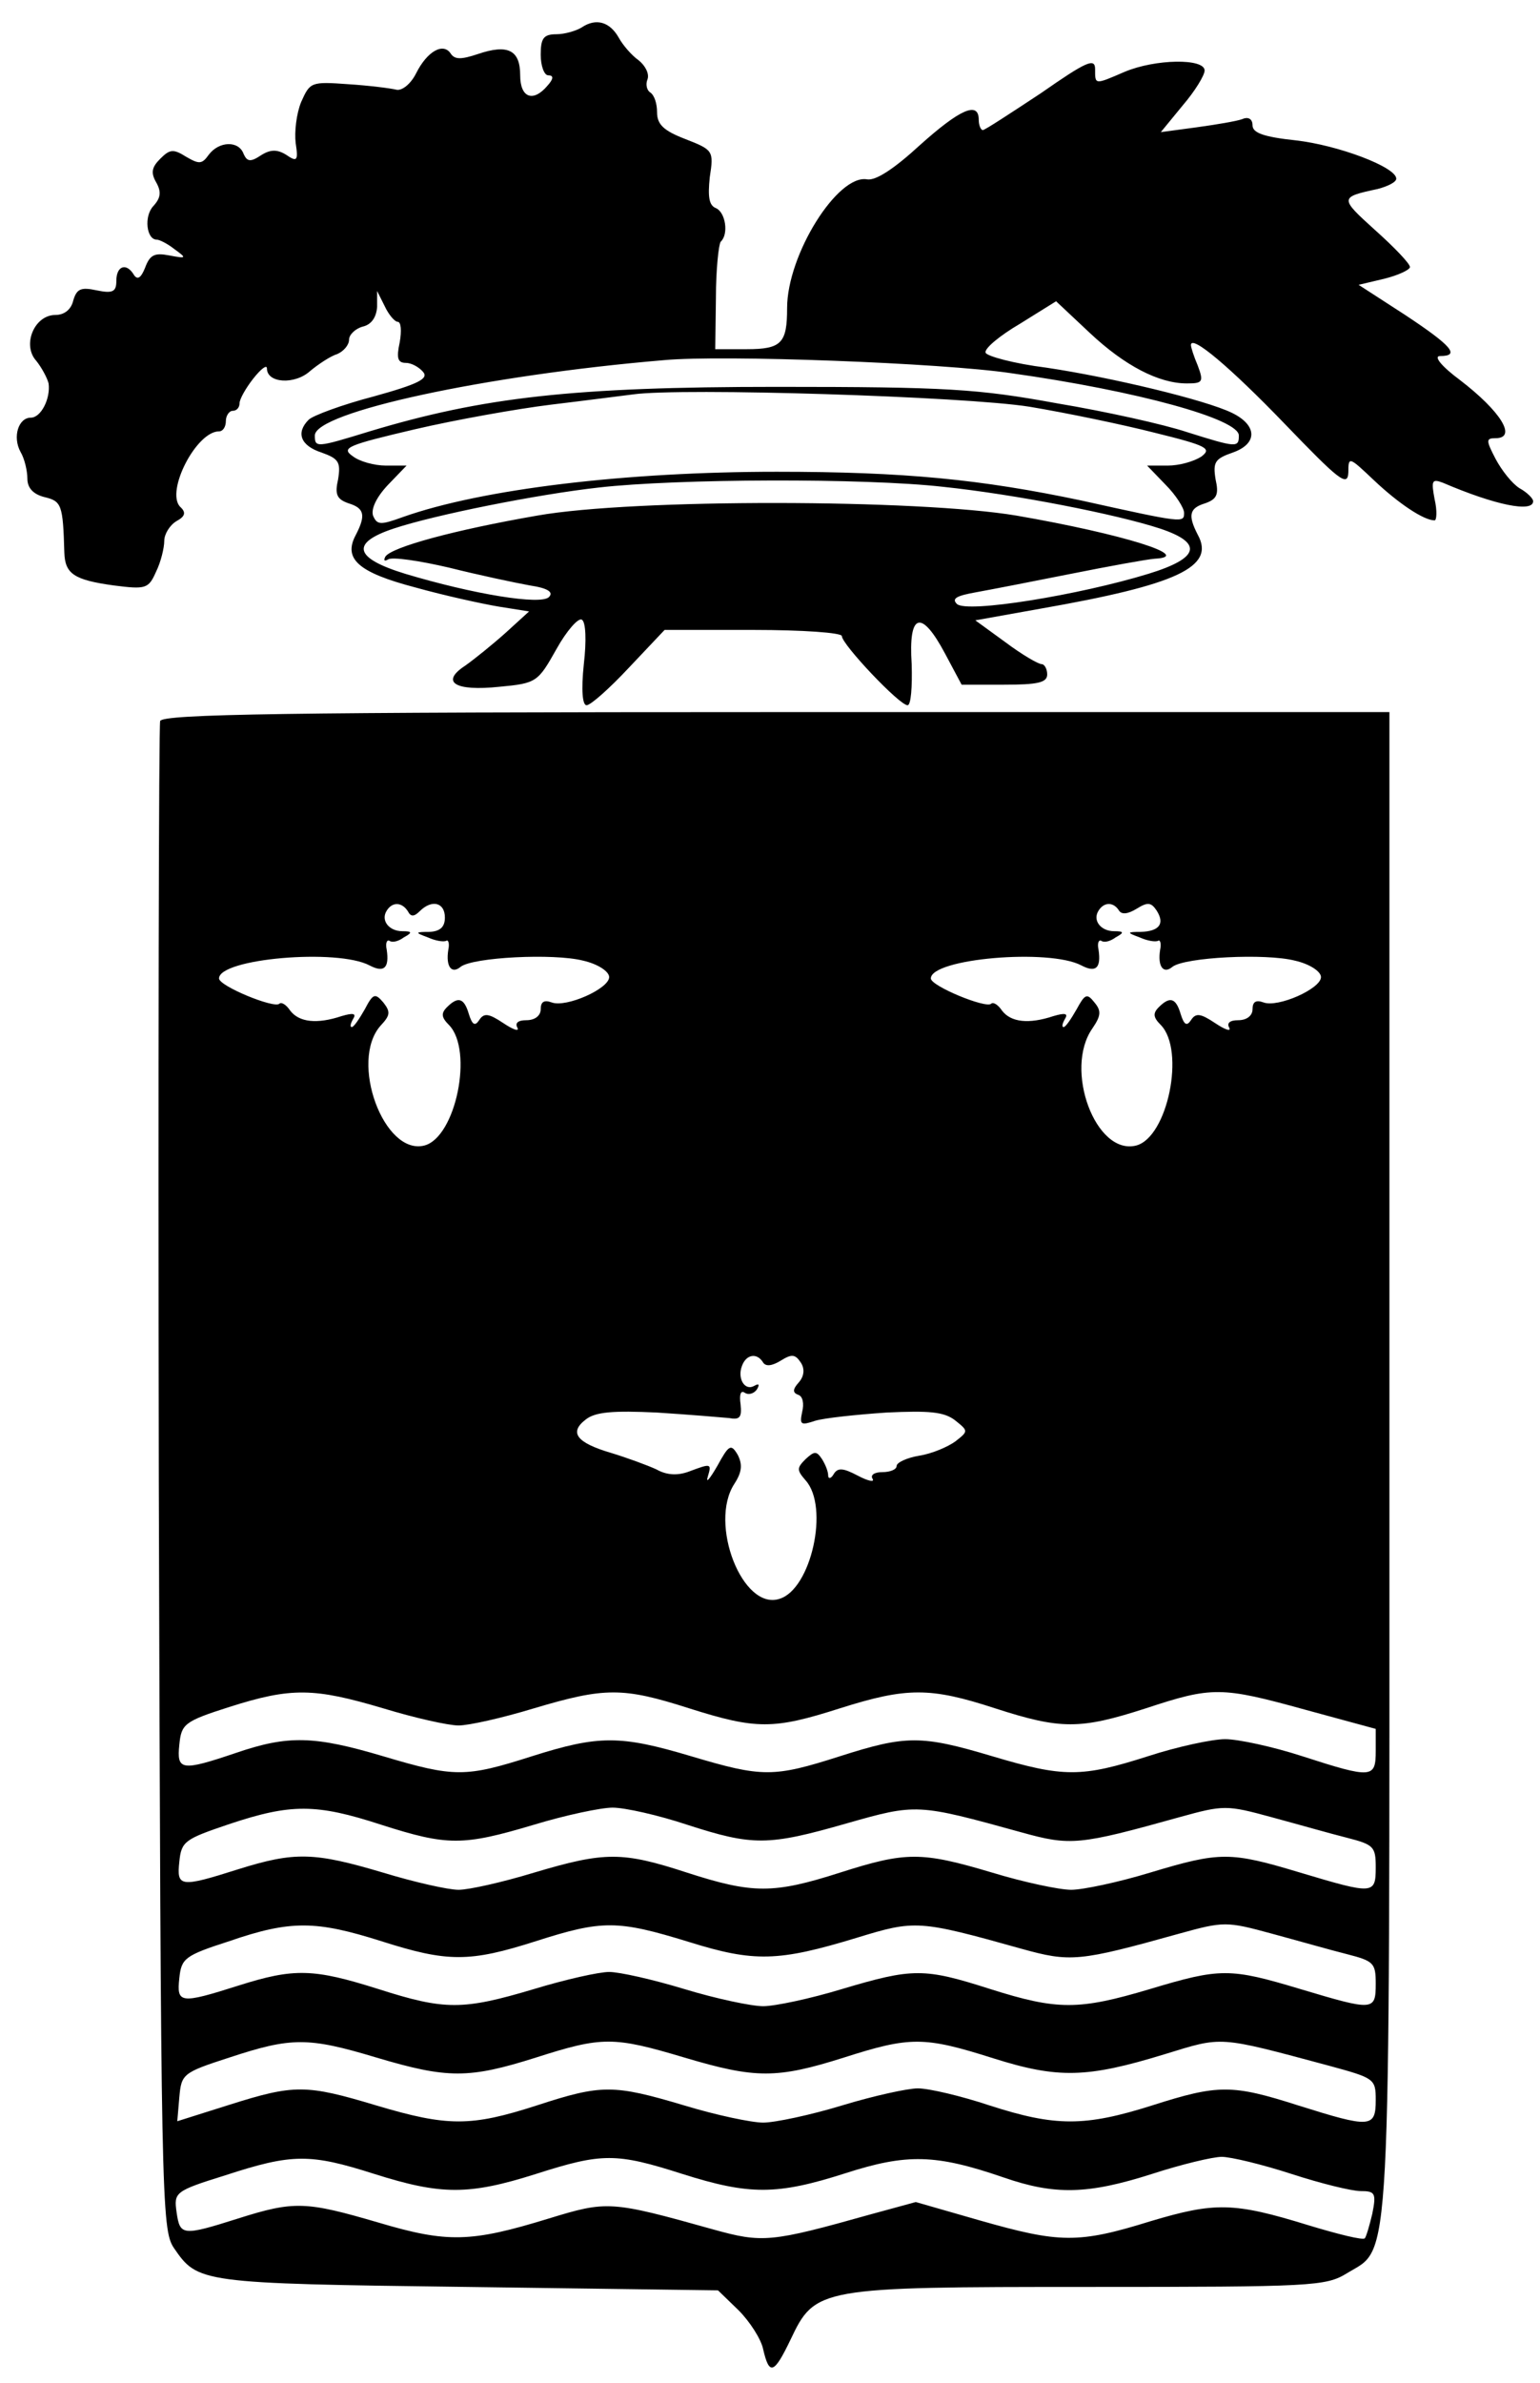 <?xml version="1.0" standalone="no"?>
<!DOCTYPE svg PUBLIC "-//W3C//DTD SVG 20010904//EN"
 "http://www.w3.org/TR/2001/REC-SVG-20010904/DTD/svg10.dtd">
<svg version="1.0" xmlns="http://www.w3.org/2000/svg"
 width="225pt" height="348pt" viewBox="0 0 225 348"
 preserveAspectRatio="xMidYMid meet">
<g transform="translate(0,348) scale(0.1,-0.1)"
fill="#000000" stroke="none">
<path d="M850 3440 c-8 -5 -25 -10 -37 -10 -19 0 -23 -6 -23 -30 0 -16 5 -30
11 -30 8 0 8 -5 -1 -15 -21 -25 -40 -18 -40 15 0 37 -18 46 -62 31 -24 -8 -33
-8 -39 0 -11 18 -35 4 -51 -28 -8 -16 -21 -26 -29 -24 -8 2 -39 6 -70 8 -55 4
-56 3 -69 -26 -7 -17 -10 -44 -8 -60 4 -26 2 -28 -14 -17 -13 8 -23 8 -37 -1
-15 -10 -20 -9 -25 2 -7 20 -36 19 -51 -1 -10 -14 -14 -14 -33 -3 -19 12 -24
11 -38 -3 -12 -12 -14 -20 -6 -34 8 -14 7 -23 -4 -35 -14 -15 -10 -49 5 -49 4
0 16 -6 26 -14 18 -13 18 -14 -8 -9 -21 4 -28 1 -35 -18 -6 -15 -11 -18 -16
-11 -11 19 -26 14 -26 -8 0 -16 -5 -19 -29 -14 -23 5 -29 2 -34 -15 -3 -13
-13 -21 -26 -21 -31 0 -49 -44 -28 -67 8 -10 16 -25 18 -33 3 -22 -11 -50 -26
-50 -18 0 -27 -28 -15 -50 6 -10 10 -28 10 -39 0 -14 9 -23 25 -27 25 -6 27
-11 29 -81 1 -31 14 -40 72 -48 47 -6 51 -5 62 20 7 14 12 35 12 45 0 10 8 23
18 29 13 7 14 13 5 21 -21 23 24 110 57 110 6 0 10 7 10 15 0 8 5 15 10 15 6
0 10 5 10 11 0 6 9 22 20 36 11 14 20 21 20 15 0 -22 41 -24 63 -4 12 10 30
22 40 25 9 4 17 13 17 21 0 7 9 16 20 19 13 3 20 14 21 29 l0 23 11 -22 c6
-13 15 -23 19 -23 5 0 6 -13 3 -30 -5 -23 -3 -30 9 -30 8 0 19 -6 25 -13 9
-10 -7 -18 -72 -36 -46 -12 -89 -28 -95 -34 -19 -19 -12 -38 19 -48 25 -9 28
-14 24 -39 -5 -22 -2 -29 15 -35 23 -7 26 -17 11 -46 -19 -35 3 -55 87 -77 43
-12 98 -24 122 -28 l44 -7 -34 -31 c-19 -17 -45 -38 -59 -48 -37 -24 -16 -38
50 -31 54 5 56 7 83 55 15 27 32 46 37 43 6 -3 7 -31 3 -65 -4 -38 -2 -60 4
-60 6 0 34 25 62 55 l52 55 130 0 c71 0 129 -4 129 -9 0 -12 84 -101 96 -101
5 0 7 27 6 60 -5 75 14 81 49 15 l24 -45 62 0 c49 0 63 3 63 15 0 8 -4 15 -8
15 -5 0 -29 14 -53 32 l-44 32 95 17 c200 35 256 61 230 108 -15 29 -12 39 11
46 17 6 20 13 15 35 -4 25 -1 30 25 39 37 13 36 40 -1 58 -39 19 -177 52 -271
66 -48 6 -88 17 -89 22 -2 6 21 25 50 42 l53 33 49 -46 c51 -48 101 -74 142
-74 23 0 25 2 16 26 -6 14 -10 27 -10 30 0 16 57 -32 137 -115 79 -82 92 -93
93 -71 0 24 1 23 38 -12 35 -33 72 -58 88 -58 3 0 4 14 0 31 -5 27 -4 30 12
24 77 -33 132 -44 132 -27 0 4 -9 13 -20 19 -11 7 -26 26 -35 43 -14 27 -14
30 0 30 32 0 8 39 -52 85 -27 20 -39 35 -29 35 30 0 17 15 -51 60 l-68 44 38
9 c20 5 37 13 37 17 0 5 -23 29 -51 54 -52 47 -52 48 4 60 15 4 27 10 27 15 0
17 -85 49 -147 56 -47 5 -63 11 -63 22 0 9 -6 13 -15 9 -8 -3 -38 -8 -67 -12
l-52 -7 32 39 c18 21 32 44 32 51 0 18 -72 17 -117 -2 -44 -19 -43 -19 -43 4
0 17 -13 11 -79 -35 -44 -29 -82 -54 -85 -54 -3 0 -6 7 -6 15 0 28 -28 15 -86
-37 -37 -34 -64 -52 -77 -50 -43 8 -117 -110 -117 -188 0 -51 -8 -60 -59 -60
l-46 0 1 75 c0 41 4 78 7 82 12 11 7 43 -7 49 -10 4 -12 16 -9 45 6 39 5 40
-36 56 -31 12 -41 21 -41 39 0 13 -4 25 -10 29 -5 3 -7 12 -4 19 3 8 -3 20
-13 28 -10 7 -23 22 -29 33 -13 23 -33 29 -54 15z m627 -505 c185 -26 333 -67
333 -91 0 -18 -3 -18 -76 5 -33 11 -118 30 -190 42 -115 21 -160 24 -409 24
-297 0 -429 -15 -595 -65 -78 -24 -80 -24 -80 -6 0 34 249 88 510 110 86 8
406 -4 507 -19z m27 -49 c54 -9 136 -26 183 -38 77 -19 84 -23 68 -35 -11 -7
-32 -13 -49 -13 l-30 0 27 -28 c15 -15 27 -34 27 -41 0 -15 -1 -15 -150 18
-147 31 -259 42 -445 42 -220 0 -430 -25 -546 -66 -33 -12 -38 -12 -44 2 -3
10 5 27 22 45 l27 28 -30 0 c-17 0 -39 6 -49 14 -17 12 -7 16 91 39 60 14 150
30 199 36 50 6 104 13 120 15 71 10 485 -3 579 -18z m-126 -117 c105 -11 253
-40 317 -61 63 -21 58 -43 -17 -66 -101 -31 -266 -58 -280 -44 -8 8 0 12 28
17 22 4 84 16 139 27 55 11 110 21 122 22 59 3 -46 36 -202 63 -143 24 -559
25 -700 0 -121 -21 -213 -46 -222 -60 -3 -6 -1 -7 4 -4 6 4 46 -2 89 -12 44
-11 96 -22 118 -26 27 -4 35 -10 28 -17 -12 -12 -110 4 -210 34 -75 23 -80 45
-17 66 60 20 210 50 300 60 114 13 389 14 503 1z"/>
<path d="M234 2427 c-2 -7 -3 -505 -2 -1107 3 -1055 4 -1096 22 -1123 35 -51
37 -52 428 -57 l367 -5 30 -29 c16 -16 33 -42 36 -57 9 -39 16 -36 40 14 36
76 41 77 435 77 328 0 347 1 378 20 65 40 62 -21 62 1185 l0 1095 -895 0
c-718 0 -897 -3 -901 -13z m362 -278 c4 -8 9 -8 17 0 18 18 37 13 37 -9 0 -14
-7 -20 -22 -21 -22 0 -22 -1 -3 -8 11 -5 23 -7 27 -5 3 2 5 -4 3 -13 -4 -25 5
-36 18 -25 18 14 136 20 179 9 22 -5 38 -16 38 -24 0 -17 -63 -45 -84 -37 -11
4 -16 1 -16 -10 0 -9 -8 -16 -21 -16 -12 0 -17 -4 -13 -11 3 -6 -6 -3 -21 7
-21 14 -28 15 -35 4 -6 -9 -10 -7 -15 9 -7 24 -16 26 -32 10 -9 -9 -8 -15 3
-26 36 -37 10 -164 -36 -176 -59 -15 -110 123 -64 175 14 15 15 20 4 34 -12
14 -15 13 -27 -10 -8 -14 -16 -26 -19 -26 -3 0 -2 5 2 12 5 8 0 9 -17 4 -36
-12 -62 -9 -75 8 -6 9 -13 13 -16 10 -8 -7 -88 26 -88 37 0 29 173 44 220 19
21 -11 29 -4 25 23 -2 9 0 15 4 13 4 -3 13 -1 21 5 13 7 12 9 -2 9 -20 0 -32
16 -23 30 8 13 22 13 31 -1z m1039 1 c4 -6 13 -5 26 3 16 10 21 9 29 -3 12
-19 4 -30 -23 -31 -21 0 -21 -1 -2 -8 11 -5 23 -7 27 -5 3 2 5 -4 3 -13 -4
-25 5 -36 18 -25 18 14 136 20 179 9 22 -5 38 -16 38 -24 0 -17 -63 -45 -84
-37 -11 4 -16 1 -16 -10 0 -9 -8 -16 -21 -16 -12 0 -17 -4 -13 -11 3 -6 -6 -3
-21 7 -21 14 -28 15 -35 4 -6 -9 -10 -7 -15 9 -7 24 -16 26 -32 10 -9 -9 -8
-15 3 -26 36 -37 10 -164 -36 -176 -59 -15 -106 111 -64 171 13 19 13 26 3 38
-11 14 -14 12 -26 -10 -8 -14 -16 -26 -19 -26 -3 0 -2 5 2 12 5 8 0 9 -17 4
-36 -12 -62 -9 -75 8 -6 9 -13 13 -16 10 -8 -7 -88 26 -88 37 0 29 173 44 220
19 21 -11 29 -4 25 23 -2 9 0 15 4 13 4 -3 13 -1 21 5 13 7 12 9 -2 9 -20 0
-32 16 -23 30 8 13 22 13 30 0z m-520 -660 c4 -6 13 -5 26 3 16 10 21 9 29 -3
6 -9 5 -20 -3 -29 -9 -10 -9 -15 -1 -18 7 -2 9 -13 6 -25 -4 -19 -2 -20 19
-13 13 4 60 9 104 12 63 3 84 1 100 -11 20 -16 20 -16 1 -31 -11 -8 -34 -18
-53 -21 -18 -3 -33 -10 -33 -15 0 -5 -9 -9 -21 -9 -11 0 -18 -4 -14 -10 3 -5
-7 -3 -22 5 -21 11 -29 12 -35 2 -4 -7 -8 -7 -8 -2 0 6 -4 16 -9 24 -8 12 -11
12 -24 0 -13 -13 -13 -16 0 -31 35 -39 8 -159 -38 -173 -54 -18 -104 110 -66
168 11 17 12 28 5 42 -10 17 -13 15 -30 -16 -11 -19 -17 -26 -14 -16 6 20 5
20 -27 8 -16 -6 -32 -6 -48 3 -13 6 -43 17 -66 24 -51 15 -62 30 -37 49 14 11
40 13 104 10 47 -3 94 -7 105 -8 16 -3 19 1 17 20 -2 14 0 21 6 17 6 -4 14 -1
18 5 4 7 3 9 -4 5 -14 -8 -25 11 -18 29 6 17 22 20 31 5z m-555 -505 c46 -14
95 -25 110 -25 15 0 64 11 110 25 104 31 130 31 227 0 98 -31 123 -31 220 0
98 31 132 31 227 0 96 -31 124 -31 220 0 97 32 110 32 233 -2 l103 -28 0 -32
c0 -40 -5 -41 -107 -8 -43 14 -94 25 -113 25 -19 0 -70 -11 -113 -25 -97 -31
-123 -31 -227 0 -104 31 -126 31 -223 0 -97 -31 -113 -31 -217 0 -104 31 -135
31 -233 0 -97 -31 -113 -31 -217 0 -101 30 -139 31 -215 5 -80 -27 -87 -26
-83 12 3 30 7 34 73 55 91 29 124 28 225 -2z m-3 -170 c97 -31 119 -31 223 0
46 14 98 25 115 25 18 0 67 -11 109 -25 96 -31 118 -31 233 2 102 29 103 29
255 -13 72 -20 84 -19 231 22 65 18 69 18 135 0 37 -10 86 -24 110 -30 39 -10
42 -13 42 -43 0 -40 -3 -40 -110 -8 -103 31 -117 31 -220 0 -46 -14 -98 -25
-115 -25 -17 0 -69 11 -115 25 -104 31 -126 31 -223 0 -97 -31 -127 -31 -223
0 -95 31 -120 31 -224 0 -46 -14 -95 -25 -110 -25 -15 0 -64 11 -110 25 -101
30 -129 31 -212 5 -85 -27 -90 -26 -86 11 3 30 8 33 73 55 90 30 127 30 222
-1z m0 -170 c97 -31 129 -31 226 0 97 31 119 31 223 -1 96 -30 131 -29 246 6
85 26 90 26 240 -16 72 -20 84 -19 231 22 65 18 69 18 135 0 37 -10 86 -24
110 -30 39 -10 42 -13 42 -43 0 -40 -3 -40 -110 -8 -103 31 -117 31 -220 0
-104 -31 -135 -31 -233 0 -97 31 -113 31 -217 0 -46 -14 -98 -25 -115 -25 -17
0 -69 11 -115 25 -46 14 -95 25 -110 25 -15 0 -64 -11 -110 -25 -104 -31 -130
-31 -227 0 -95 30 -123 31 -205 5 -85 -27 -90 -26 -86 11 3 29 8 33 73 54 90
31 127 30 222 0z m-7 -170 c104 -31 135 -31 233 0 97 31 113 31 217 0 104 -31
135 -31 233 0 97 31 117 31 218 -1 95 -30 137 -29 251 6 85 26 76 27 240 -17
66 -18 68 -19 68 -50 0 -41 -8 -41 -113 -8 -97 31 -117 31 -214 0 -98 -31
-141 -31 -237 0 -42 14 -89 25 -105 25 -15 0 -65 -11 -111 -25 -46 -14 -98
-25 -115 -25 -17 0 -69 11 -115 25 -104 31 -121 31 -216 0 -96 -31 -130 -31
-234 0 -103 31 -120 31 -215 1 l-76 -24 3 35 c3 34 5 36 73 58 91 30 115 30
215 0z m-3 -170 c98 -31 138 -31 236 0 97 31 117 31 214 0 98 -31 138 -31 238
1 90 29 132 28 231 -6 75 -26 123 -25 217 5 43 14 89 25 102 25 13 0 59 -11
102 -25 43 -14 88 -25 101 -25 21 0 23 -3 17 -33 -4 -17 -9 -34 -11 -36 -3 -3
-39 6 -82 19 -110 34 -137 34 -231 6 -106 -33 -133 -32 -249 1 l-94 27 -66
-18 c-146 -41 -158 -42 -230 -22 -150 42 -155 42 -240 16 -114 -35 -148 -36
-249 -6 -106 31 -123 32 -205 6 -82 -26 -85 -25 -90 9 -4 29 -3 31 71 54 98
32 124 32 218 2z"/>
</g>
</svg>
